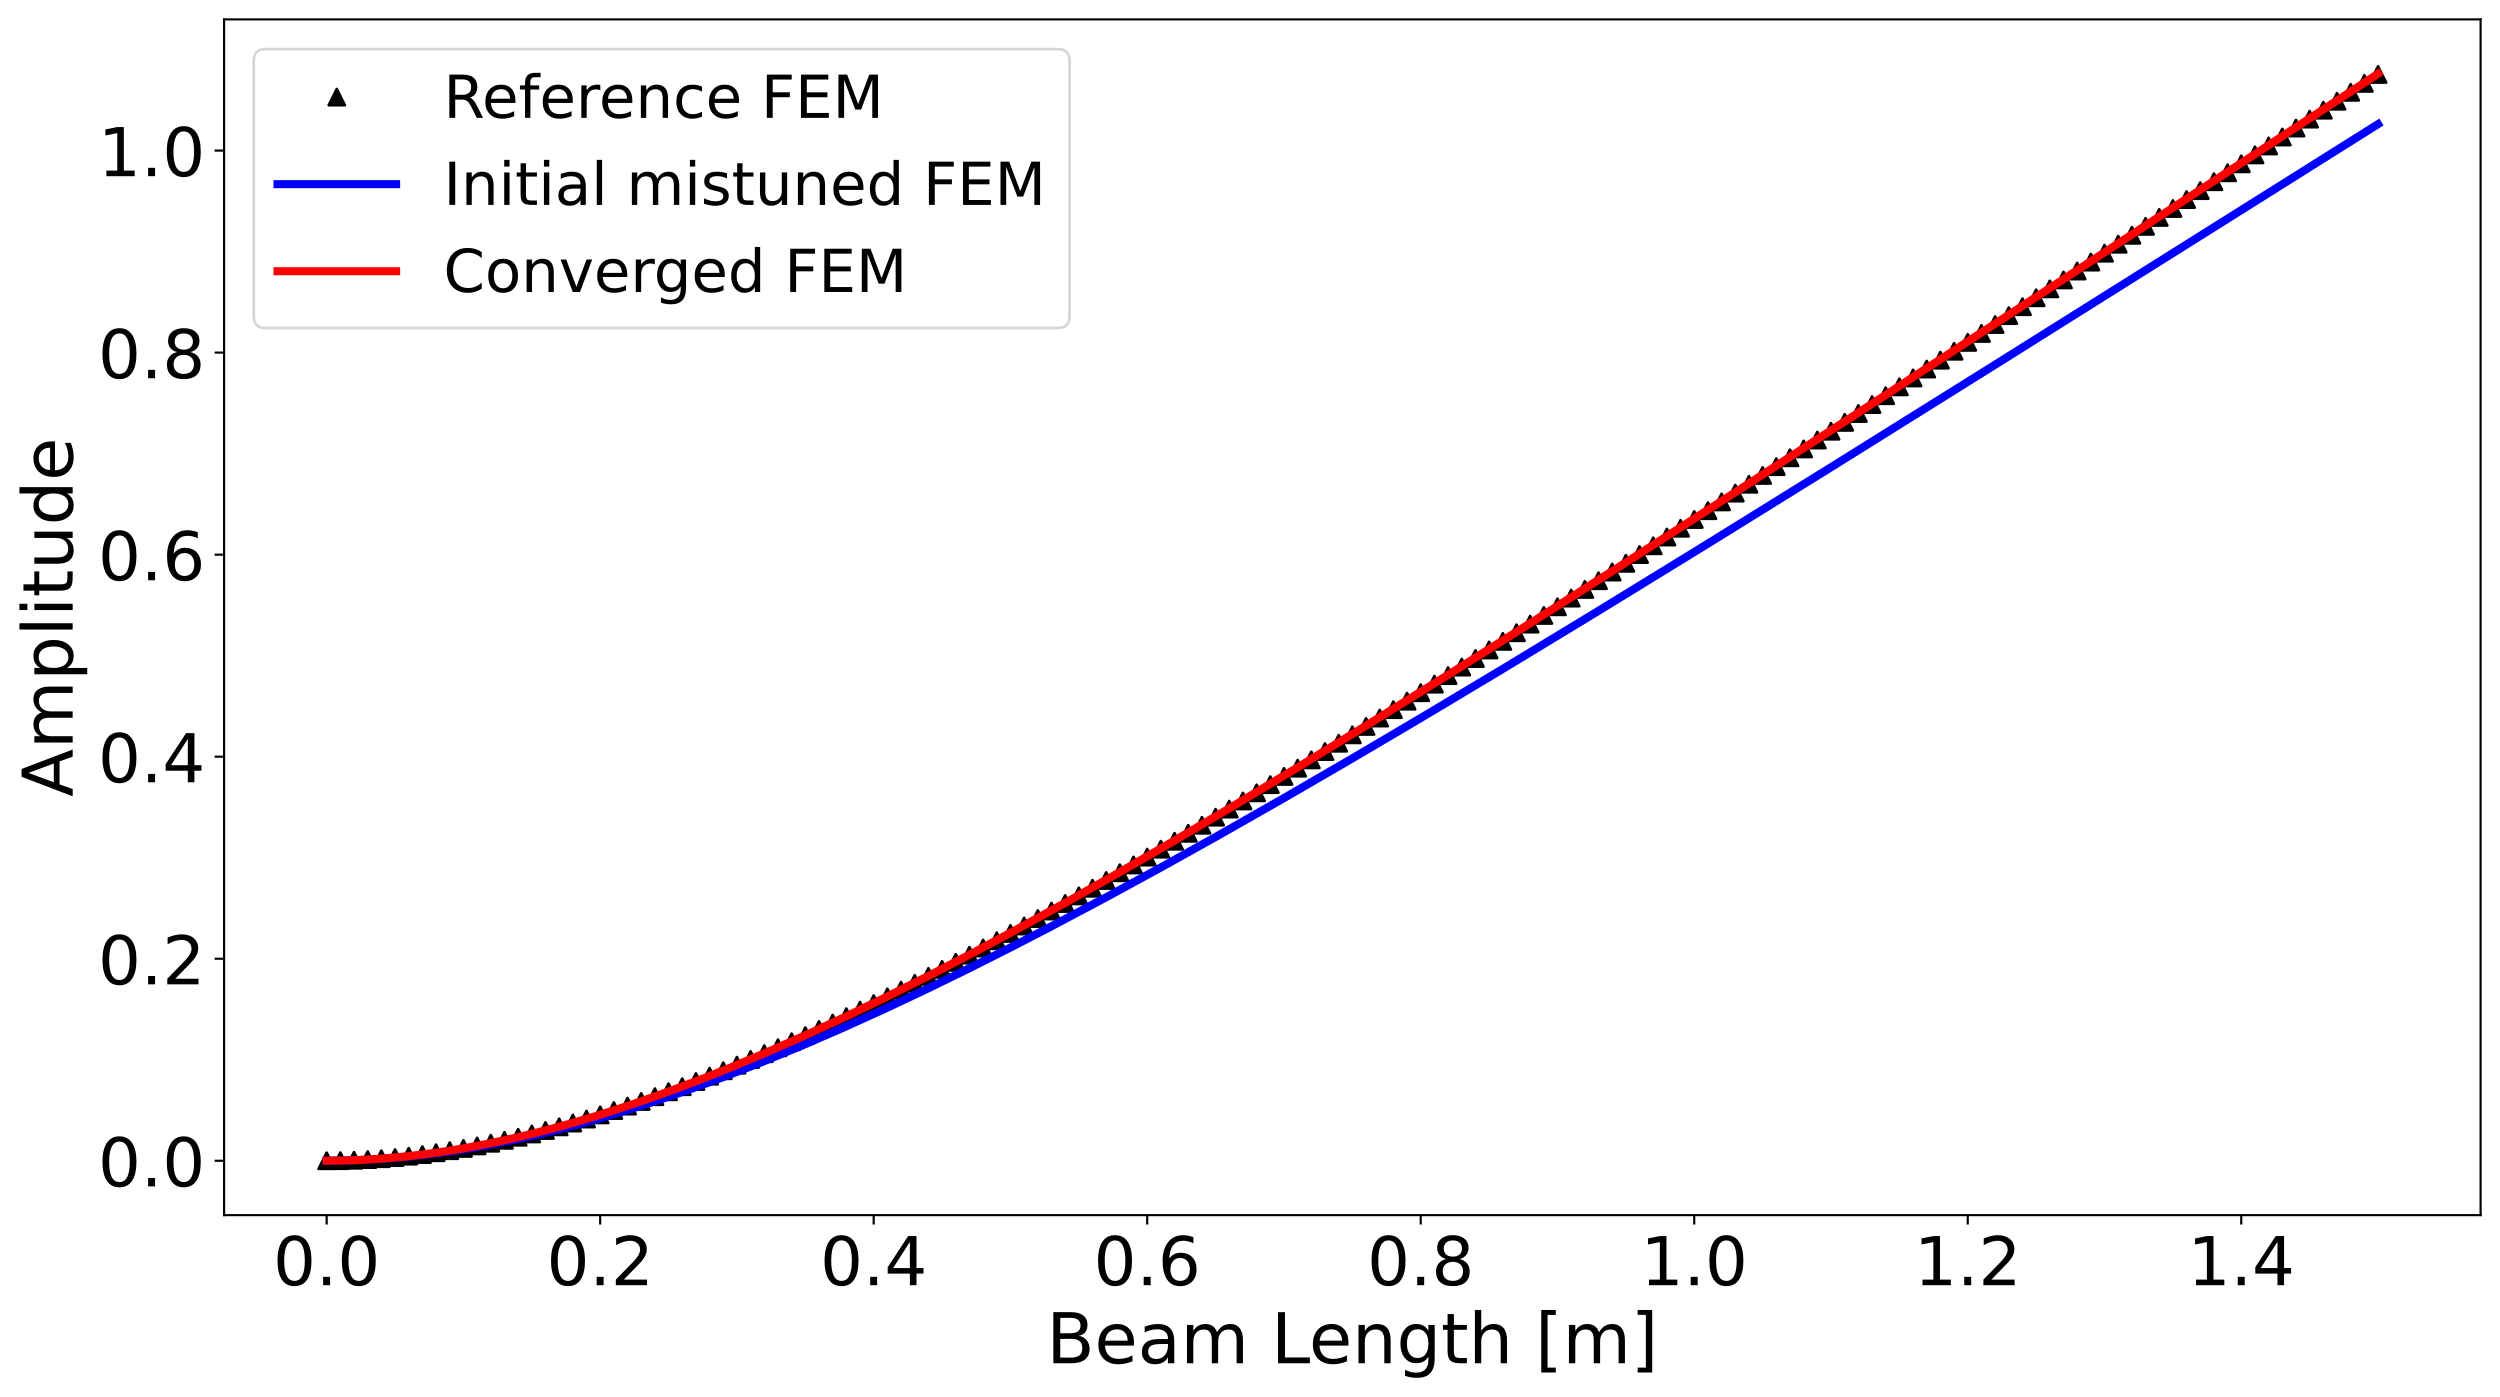 <?xml version="1.0" encoding="utf-8" standalone="no"?>
<!DOCTYPE svg PUBLIC "-//W3C//DTD SVG 1.1//EN"
  "http://www.w3.org/Graphics/SVG/1.1/DTD/svg11.dtd">
<!-- Created with matplotlib (https://matplotlib.org/) -->
<svg height="518.278pt" version="1.1" viewBox="0 0 927.321 518.278" width="927.321pt" xmlns="http://www.w3.org/2000/svg" xmlns:xlink="http://www.w3.org/1999/xlink">
 <defs>
  <style type="text/css">*{stroke-linecap:butt;stroke-linejoin:round;}</style>
 </defs>
 <g id="figure_1">
  <g id="patch_1">
   <path d="M 0 518.278 
L 927.321 518.278 
L 927.321 0 
L 0 0 
z
" style="fill:#ffffff;"/>
  </g>
  <g id="axes_1">
   <g id="patch_2">
    <path d="M 83.121 450.72 
L 920.121 450.72 
L 920.121 7.2 
L 83.121 7.2 
z
" style="fill:#ffffff;"/>
   </g>
   <g id="matplotlib.axis_1">
    <g id="xtick_1">
     <g id="line2d_1">
      <defs>
       <path d="M 0 0 
L 0 3.5 
" id="m26478f3b29" style="stroke:#000000;stroke-width:0.8;"/>
      </defs>
      <g>
       <use style="stroke:#000000;stroke-width:0.8;" x="121.166" xlink:href="#m26478f3b29" y="450.72"/>
      </g>
     </g>
     <g id="text_1">
      <!-- 0.0 -->
      <g transform="translate(101.287 476.716)scale(0.25 -0.25)">
       <defs>
        <path d="M 31.781 66.406 
Q 24.172 66.406 20.328 58.906 
Q 16.5 51.422 16.5 36.375 
Q 16.5 21.391 20.328 13.891 
Q 24.172 6.391 31.781 6.391 
Q 39.453 6.391 43.281 13.891 
Q 47.125 21.391 47.125 36.375 
Q 47.125 51.422 43.281 58.906 
Q 39.453 66.406 31.781 66.406 
z
M 31.781 74.219 
Q 44.047 74.219 50.516 64.516 
Q 56.984 54.828 56.984 36.375 
Q 56.984 17.969 50.516 8.266 
Q 44.047 -1.422 31.781 -1.422 
Q 19.531 -1.422 13.062 8.266 
Q 6.594 17.969 6.594 36.375 
Q 6.594 54.828 13.062 64.516 
Q 19.531 74.219 31.781 74.219 
z
" id="DejaVuSans-48"/>
        <path d="M 10.688 12.406 
L 21 12.406 
L 21 0 
L 10.688 0 
z
" id="DejaVuSans-46"/>
       </defs>
       <use xlink:href="#DejaVuSans-48"/>
       <use x="63.623" xlink:href="#DejaVuSans-46"/>
       <use x="95.41" xlink:href="#DejaVuSans-48"/>
      </g>
     </g>
    </g>
    <g id="xtick_2">
     <g id="line2d_2">
      <g>
       <use style="stroke:#000000;stroke-width:0.8;" x="222.621" xlink:href="#m26478f3b29" y="450.72"/>
      </g>
     </g>
     <g id="text_2">
      <!-- 0.2 -->
      <g transform="translate(202.742 476.716)scale(0.25 -0.25)">
       <defs>
        <path d="M 19.188 8.297 
L 53.609 8.297 
L 53.609 0 
L 7.328 0 
L 7.328 8.297 
Q 12.938 14.109 22.625 23.891 
Q 32.328 33.688 34.812 36.531 
Q 39.547 41.844 41.422 45.531 
Q 43.312 49.219 43.312 52.781 
Q 43.312 58.594 39.234 62.25 
Q 35.156 65.922 28.609 65.922 
Q 23.969 65.922 18.812 64.312 
Q 13.672 62.703 7.812 59.422 
L 7.812 69.391 
Q 13.766 71.781 18.938 73 
Q 24.125 74.219 28.422 74.219 
Q 39.75 74.219 46.484 68.547 
Q 53.219 62.891 53.219 53.422 
Q 53.219 48.922 51.531 44.891 
Q 49.859 40.875 45.406 35.406 
Q 44.188 33.984 37.641 27.219 
Q 31.109 20.453 19.188 8.297 
z
" id="DejaVuSans-50"/>
       </defs>
       <use xlink:href="#DejaVuSans-48"/>
       <use x="63.623" xlink:href="#DejaVuSans-46"/>
       <use x="95.41" xlink:href="#DejaVuSans-50"/>
      </g>
     </g>
    </g>
    <g id="xtick_3">
     <g id="line2d_3">
      <g>
       <use style="stroke:#000000;stroke-width:0.8;" x="324.075" xlink:href="#m26478f3b29" y="450.72"/>
      </g>
     </g>
     <g id="text_3">
      <!-- 0.4 -->
      <g transform="translate(304.197 476.716)scale(0.25 -0.25)">
       <defs>
        <path d="M 37.797 64.312 
L 12.891 25.391 
L 37.797 25.391 
z
M 35.203 72.906 
L 47.609 72.906 
L 47.609 25.391 
L 58.016 25.391 
L 58.016 17.188 
L 47.609 17.188 
L 47.609 0 
L 37.797 0 
L 37.797 17.188 
L 4.891 17.188 
L 4.891 26.703 
z
" id="DejaVuSans-52"/>
       </defs>
       <use xlink:href="#DejaVuSans-48"/>
       <use x="63.623" xlink:href="#DejaVuSans-46"/>
       <use x="95.41" xlink:href="#DejaVuSans-52"/>
      </g>
     </g>
    </g>
    <g id="xtick_4">
     <g id="line2d_4">
      <g>
       <use style="stroke:#000000;stroke-width:0.8;" x="425.53" xlink:href="#m26478f3b29" y="450.72"/>
      </g>
     </g>
     <g id="text_4">
      <!-- 0.6 -->
      <g transform="translate(405.651 476.716)scale(0.25 -0.25)">
       <defs>
        <path d="M 33.016 40.375 
Q 26.375 40.375 22.484 35.828 
Q 18.609 31.297 18.609 23.391 
Q 18.609 15.531 22.484 10.953 
Q 26.375 6.391 33.016 6.391 
Q 39.656 6.391 43.531 10.953 
Q 47.406 15.531 47.406 23.391 
Q 47.406 31.297 43.531 35.828 
Q 39.656 40.375 33.016 40.375 
z
M 52.594 71.297 
L 52.594 62.312 
Q 48.875 64.062 45.094 64.984 
Q 41.312 65.922 37.594 65.922 
Q 27.828 65.922 22.672 59.328 
Q 17.531 52.734 16.797 39.406 
Q 19.672 43.656 24.016 45.922 
Q 28.375 48.188 33.594 48.188 
Q 44.578 48.188 50.953 41.516 
Q 57.328 34.859 57.328 23.391 
Q 57.328 12.156 50.688 5.359 
Q 44.047 -1.422 33.016 -1.422 
Q 20.359 -1.422 13.672 8.266 
Q 6.984 17.969 6.984 36.375 
Q 6.984 53.656 15.188 63.938 
Q 23.391 74.219 37.203 74.219 
Q 40.922 74.219 44.703 73.484 
Q 48.484 72.75 52.594 71.297 
z
" id="DejaVuSans-54"/>
       </defs>
       <use xlink:href="#DejaVuSans-48"/>
       <use x="63.623" xlink:href="#DejaVuSans-46"/>
       <use x="95.41" xlink:href="#DejaVuSans-54"/>
      </g>
     </g>
    </g>
    <g id="xtick_5">
     <g id="line2d_5">
      <g>
       <use style="stroke:#000000;stroke-width:0.8;" x="526.985" xlink:href="#m26478f3b29" y="450.72"/>
      </g>
     </g>
     <g id="text_5">
      <!-- 0.8 -->
      <g transform="translate(507.106 476.716)scale(0.25 -0.25)">
       <defs>
        <path d="M 31.781 34.625 
Q 24.75 34.625 20.719 30.859 
Q 16.703 27.094 16.703 20.516 
Q 16.703 13.922 20.719 10.156 
Q 24.75 6.391 31.781 6.391 
Q 38.812 6.391 42.859 10.172 
Q 46.922 13.969 46.922 20.516 
Q 46.922 27.094 42.891 30.859 
Q 38.875 34.625 31.781 34.625 
z
M 21.922 38.812 
Q 15.578 40.375 12.031 44.719 
Q 8.5 49.078 8.5 55.328 
Q 8.5 64.062 14.719 69.141 
Q 20.953 74.219 31.781 74.219 
Q 42.672 74.219 48.875 69.141 
Q 55.078 64.062 55.078 55.328 
Q 55.078 49.078 51.531 44.719 
Q 48 40.375 41.703 38.812 
Q 48.828 37.156 52.797 32.312 
Q 56.781 27.484 56.781 20.516 
Q 56.781 9.906 50.312 4.234 
Q 43.844 -1.422 31.781 -1.422 
Q 19.734 -1.422 13.25 4.234 
Q 6.781 9.906 6.781 20.516 
Q 6.781 27.484 10.781 32.312 
Q 14.797 37.156 21.922 38.812 
z
M 18.312 54.391 
Q 18.312 48.734 21.844 45.562 
Q 25.391 42.391 31.781 42.391 
Q 38.141 42.391 41.719 45.562 
Q 45.312 48.734 45.312 54.391 
Q 45.312 60.062 41.719 63.234 
Q 38.141 66.406 31.781 66.406 
Q 25.391 66.406 21.844 63.234 
Q 18.312 60.062 18.312 54.391 
z
" id="DejaVuSans-56"/>
       </defs>
       <use xlink:href="#DejaVuSans-48"/>
       <use x="63.623" xlink:href="#DejaVuSans-46"/>
       <use x="95.41" xlink:href="#DejaVuSans-56"/>
      </g>
     </g>
    </g>
    <g id="xtick_6">
     <g id="line2d_6">
      <g>
       <use style="stroke:#000000;stroke-width:0.8;" x="628.439" xlink:href="#m26478f3b29" y="450.72"/>
      </g>
     </g>
     <g id="text_6">
      <!-- 1.0 -->
      <g transform="translate(608.56 476.716)scale(0.25 -0.25)">
       <defs>
        <path d="M 12.406 8.297 
L 28.516 8.297 
L 28.516 63.922 
L 10.984 60.406 
L 10.984 69.391 
L 28.422 72.906 
L 38.281 72.906 
L 38.281 8.297 
L 54.391 8.297 
L 54.391 0 
L 12.406 0 
z
" id="DejaVuSans-49"/>
       </defs>
       <use xlink:href="#DejaVuSans-49"/>
       <use x="63.623" xlink:href="#DejaVuSans-46"/>
       <use x="95.41" xlink:href="#DejaVuSans-48"/>
      </g>
     </g>
    </g>
    <g id="xtick_7">
     <g id="line2d_7">
      <g>
       <use style="stroke:#000000;stroke-width:0.8;" x="729.894" xlink:href="#m26478f3b29" y="450.72"/>
      </g>
     </g>
     <g id="text_7">
      <!-- 1.2 -->
      <g transform="translate(710.015 476.716)scale(0.25 -0.25)">
       <use xlink:href="#DejaVuSans-49"/>
       <use x="63.623" xlink:href="#DejaVuSans-46"/>
       <use x="95.41" xlink:href="#DejaVuSans-50"/>
      </g>
     </g>
    </g>
    <g id="xtick_8">
     <g id="line2d_8">
      <g>
       <use style="stroke:#000000;stroke-width:0.8;" x="831.348" xlink:href="#m26478f3b29" y="450.72"/>
      </g>
     </g>
     <g id="text_8">
      <!-- 1.4 -->
      <g transform="translate(811.469 476.716)scale(0.25 -0.25)">
       <use xlink:href="#DejaVuSans-49"/>
       <use x="63.623" xlink:href="#DejaVuSans-46"/>
       <use x="95.41" xlink:href="#DejaVuSans-52"/>
      </g>
     </g>
    </g>
    <g id="text_9">
     <!-- Beam Length [m] -->
     <g transform="translate(388.161 505.671)scale(0.26 -0.26)">
      <defs>
       <path d="M 19.672 34.812 
L 19.672 8.109 
L 35.5 8.109 
Q 43.453 8.109 47.281 11.406 
Q 51.125 14.703 51.125 21.484 
Q 51.125 28.328 47.281 31.562 
Q 43.453 34.812 35.5 34.812 
z
M 19.672 64.797 
L 19.672 42.828 
L 34.281 42.828 
Q 41.5 42.828 45.031 45.531 
Q 48.578 48.25 48.578 53.812 
Q 48.578 59.328 45.031 62.062 
Q 41.5 64.797 34.281 64.797 
z
M 9.812 72.906 
L 35.016 72.906 
Q 46.297 72.906 52.391 68.219 
Q 58.5 63.531 58.5 54.891 
Q 58.5 48.188 55.375 44.234 
Q 52.25 40.281 46.188 39.312 
Q 53.469 37.75 57.5 32.781 
Q 61.531 27.828 61.531 20.406 
Q 61.531 10.641 54.891 5.312 
Q 48.25 0 35.984 0 
L 9.812 0 
z
" id="DejaVuSans-66"/>
       <path d="M 56.203 29.594 
L 56.203 25.203 
L 14.891 25.203 
Q 15.484 15.922 20.484 11.062 
Q 25.484 6.203 34.422 6.203 
Q 39.594 6.203 44.453 7.469 
Q 49.312 8.734 54.109 11.281 
L 54.109 2.781 
Q 49.266 0.734 44.188 -0.344 
Q 39.109 -1.422 33.891 -1.422 
Q 20.797 -1.422 13.156 6.188 
Q 5.516 13.812 5.516 26.812 
Q 5.516 40.234 12.766 48.109 
Q 20.016 56 32.328 56 
Q 43.359 56 49.781 48.891 
Q 56.203 41.797 56.203 29.594 
z
M 47.219 32.234 
Q 47.125 39.594 43.094 43.984 
Q 39.062 48.391 32.422 48.391 
Q 24.906 48.391 20.391 44.141 
Q 15.875 39.891 15.188 32.172 
z
" id="DejaVuSans-101"/>
       <path d="M 34.281 27.484 
Q 23.391 27.484 19.188 25 
Q 14.984 22.516 14.984 16.5 
Q 14.984 11.719 18.141 8.906 
Q 21.297 6.109 26.703 6.109 
Q 34.188 6.109 38.703 11.406 
Q 43.219 16.703 43.219 25.484 
L 43.219 27.484 
z
M 52.203 31.203 
L 52.203 0 
L 43.219 0 
L 43.219 8.297 
Q 40.141 3.328 35.547 0.953 
Q 30.953 -1.422 24.312 -1.422 
Q 15.922 -1.422 10.953 3.297 
Q 6 8.016 6 15.922 
Q 6 25.141 12.172 29.828 
Q 18.359 34.516 30.609 34.516 
L 43.219 34.516 
L 43.219 35.406 
Q 43.219 41.609 39.141 45 
Q 35.062 48.391 27.688 48.391 
Q 23 48.391 18.547 47.266 
Q 14.109 46.141 10.016 43.891 
L 10.016 52.203 
Q 14.938 54.109 19.578 55.047 
Q 24.219 56 28.609 56 
Q 40.484 56 46.344 49.844 
Q 52.203 43.703 52.203 31.203 
z
" id="DejaVuSans-97"/>
       <path d="M 52 44.188 
Q 55.375 50.25 60.062 53.125 
Q 64.75 56 71.094 56 
Q 79.641 56 84.281 50.016 
Q 88.922 44.047 88.922 33.016 
L 88.922 0 
L 79.891 0 
L 79.891 32.719 
Q 79.891 40.578 77.094 44.375 
Q 74.312 48.188 68.609 48.188 
Q 61.625 48.188 57.562 43.547 
Q 53.516 38.922 53.516 30.906 
L 53.516 0 
L 44.484 0 
L 44.484 32.719 
Q 44.484 40.625 41.703 44.406 
Q 38.922 48.188 33.109 48.188 
Q 26.219 48.188 22.156 43.531 
Q 18.109 38.875 18.109 30.906 
L 18.109 0 
L 9.078 0 
L 9.078 54.688 
L 18.109 54.688 
L 18.109 46.188 
Q 21.188 51.219 25.484 53.609 
Q 29.781 56 35.688 56 
Q 41.656 56 45.828 52.969 
Q 50 49.953 52 44.188 
z
" id="DejaVuSans-109"/>
       <path id="DejaVuSans-32"/>
       <path d="M 9.812 72.906 
L 19.672 72.906 
L 19.672 8.297 
L 55.172 8.297 
L 55.172 0 
L 9.812 0 
z
" id="DejaVuSans-76"/>
       <path d="M 54.891 33.016 
L 54.891 0 
L 45.906 0 
L 45.906 32.719 
Q 45.906 40.484 42.875 44.328 
Q 39.844 48.188 33.797 48.188 
Q 26.516 48.188 22.312 43.547 
Q 18.109 38.922 18.109 30.906 
L 18.109 0 
L 9.078 0 
L 9.078 54.688 
L 18.109 54.688 
L 18.109 46.188 
Q 21.344 51.125 25.703 53.562 
Q 30.078 56 35.797 56 
Q 45.219 56 50.047 50.172 
Q 54.891 44.344 54.891 33.016 
z
" id="DejaVuSans-110"/>
       <path d="M 45.406 27.984 
Q 45.406 37.75 41.375 43.109 
Q 37.359 48.484 30.078 48.484 
Q 22.859 48.484 18.828 43.109 
Q 14.797 37.75 14.797 27.984 
Q 14.797 18.266 18.828 12.891 
Q 22.859 7.516 30.078 7.516 
Q 37.359 7.516 41.375 12.891 
Q 45.406 18.266 45.406 27.984 
z
M 54.391 6.781 
Q 54.391 -7.172 48.188 -13.984 
Q 42 -20.797 29.203 -20.797 
Q 24.469 -20.797 20.266 -20.094 
Q 16.062 -19.391 12.109 -17.922 
L 12.109 -9.188 
Q 16.062 -11.328 19.922 -12.344 
Q 23.781 -13.375 27.781 -13.375 
Q 36.625 -13.375 41.016 -8.766 
Q 45.406 -4.156 45.406 5.172 
L 45.406 9.625 
Q 42.625 4.781 38.281 2.391 
Q 33.938 0 27.875 0 
Q 17.828 0 11.672 7.656 
Q 5.516 15.328 5.516 27.984 
Q 5.516 40.672 11.672 48.328 
Q 17.828 56 27.875 56 
Q 33.938 56 38.281 53.609 
Q 42.625 51.219 45.406 46.391 
L 45.406 54.688 
L 54.391 54.688 
z
" id="DejaVuSans-103"/>
       <path d="M 18.312 70.219 
L 18.312 54.688 
L 36.812 54.688 
L 36.812 47.703 
L 18.312 47.703 
L 18.312 18.016 
Q 18.312 11.328 20.141 9.422 
Q 21.969 7.516 27.594 7.516 
L 36.812 7.516 
L 36.812 0 
L 27.594 0 
Q 17.188 0 13.234 3.875 
Q 9.281 7.766 9.281 18.016 
L 9.281 47.703 
L 2.688 47.703 
L 2.688 54.688 
L 9.281 54.688 
L 9.281 70.219 
z
" id="DejaVuSans-116"/>
       <path d="M 54.891 33.016 
L 54.891 0 
L 45.906 0 
L 45.906 32.719 
Q 45.906 40.484 42.875 44.328 
Q 39.844 48.188 33.797 48.188 
Q 26.516 48.188 22.312 43.547 
Q 18.109 38.922 18.109 30.906 
L 18.109 0 
L 9.078 0 
L 9.078 75.984 
L 18.109 75.984 
L 18.109 46.188 
Q 21.344 51.125 25.703 53.562 
Q 30.078 56 35.797 56 
Q 45.219 56 50.047 50.172 
Q 54.891 44.344 54.891 33.016 
z
" id="DejaVuSans-104"/>
       <path d="M 8.594 75.984 
L 29.297 75.984 
L 29.297 69 
L 17.578 69 
L 17.578 -6.203 
L 29.297 -6.203 
L 29.297 -13.188 
L 8.594 -13.188 
z
" id="DejaVuSans-91"/>
       <path d="M 30.422 75.984 
L 30.422 -13.188 
L 9.719 -13.188 
L 9.719 -6.203 
L 21.391 -6.203 
L 21.391 69 
L 9.719 69 
L 9.719 75.984 
z
" id="DejaVuSans-93"/>
      </defs>
      <use xlink:href="#DejaVuSans-66"/>
      <use x="68.604" xlink:href="#DejaVuSans-101"/>
      <use x="130.127" xlink:href="#DejaVuSans-97"/>
      <use x="191.406" xlink:href="#DejaVuSans-109"/>
      <use x="288.818" xlink:href="#DejaVuSans-32"/>
      <use x="320.605" xlink:href="#DejaVuSans-76"/>
      <use x="374.568" xlink:href="#DejaVuSans-101"/>
      <use x="436.092" xlink:href="#DejaVuSans-110"/>
      <use x="499.471" xlink:href="#DejaVuSans-103"/>
      <use x="562.947" xlink:href="#DejaVuSans-116"/>
      <use x="602.156" xlink:href="#DejaVuSans-104"/>
      <use x="665.535" xlink:href="#DejaVuSans-32"/>
      <use x="697.322" xlink:href="#DejaVuSans-91"/>
      <use x="736.336" xlink:href="#DejaVuSans-109"/>
      <use x="833.748" xlink:href="#DejaVuSans-93"/>
     </g>
    </g>
   </g>
   <g id="matplotlib.axis_2">
    <g id="ytick_1">
     <g id="line2d_9">
      <defs>
       <path d="M 0 0 
L -3.5 0 
" id="m92a2de4e3e" style="stroke:#000000;stroke-width:0.8;"/>
      </defs>
      <g>
       <use style="stroke:#000000;stroke-width:0.8;" x="83.121" xlink:href="#m92a2de4e3e" y="430.56"/>
      </g>
     </g>
     <g id="text_10">
      <!-- 0.0 -->
      <g transform="translate(36.363 440.058)scale(0.25 -0.25)">
       <use xlink:href="#DejaVuSans-48"/>
       <use x="63.623" xlink:href="#DejaVuSans-46"/>
       <use x="95.41" xlink:href="#DejaVuSans-48"/>
      </g>
     </g>
    </g>
    <g id="ytick_2">
     <g id="line2d_10">
      <g>
       <use style="stroke:#000000;stroke-width:0.8;" x="83.121" xlink:href="#m92a2de4e3e" y="355.618"/>
      </g>
     </g>
     <g id="text_11">
      <!-- 0.2 -->
      <g transform="translate(36.363 365.116)scale(0.25 -0.25)">
       <use xlink:href="#DejaVuSans-48"/>
       <use x="63.623" xlink:href="#DejaVuSans-46"/>
       <use x="95.41" xlink:href="#DejaVuSans-50"/>
      </g>
     </g>
    </g>
    <g id="ytick_3">
     <g id="line2d_11">
      <g>
       <use style="stroke:#000000;stroke-width:0.8;" x="83.121" xlink:href="#m92a2de4e3e" y="280.677"/>
      </g>
     </g>
     <g id="text_12">
      <!-- 0.4 -->
      <g transform="translate(36.363 290.175)scale(0.25 -0.25)">
       <use xlink:href="#DejaVuSans-48"/>
       <use x="63.623" xlink:href="#DejaVuSans-46"/>
       <use x="95.41" xlink:href="#DejaVuSans-52"/>
      </g>
     </g>
    </g>
    <g id="ytick_4">
     <g id="line2d_12">
      <g>
       <use style="stroke:#000000;stroke-width:0.8;" x="83.121" xlink:href="#m92a2de4e3e" y="205.735"/>
      </g>
     </g>
     <g id="text_13">
      <!-- 0.6 -->
      <g transform="translate(36.363 215.233)scale(0.25 -0.25)">
       <use xlink:href="#DejaVuSans-48"/>
       <use x="63.623" xlink:href="#DejaVuSans-46"/>
       <use x="95.41" xlink:href="#DejaVuSans-54"/>
      </g>
     </g>
    </g>
    <g id="ytick_5">
     <g id="line2d_13">
      <g>
       <use style="stroke:#000000;stroke-width:0.8;" x="83.121" xlink:href="#m92a2de4e3e" y="130.793"/>
      </g>
     </g>
     <g id="text_14">
      <!-- 0.8 -->
      <g transform="translate(36.363 140.291)scale(0.25 -0.25)">
       <use xlink:href="#DejaVuSans-48"/>
       <use x="63.623" xlink:href="#DejaVuSans-46"/>
       <use x="95.41" xlink:href="#DejaVuSans-56"/>
      </g>
     </g>
    </g>
    <g id="ytick_6">
     <g id="line2d_14">
      <g>
       <use style="stroke:#000000;stroke-width:0.8;" x="83.121" xlink:href="#m92a2de4e3e" y="55.852"/>
      </g>
     </g>
     <g id="text_15">
      <!-- 1.0 -->
      <g transform="translate(36.363 65.35)scale(0.25 -0.25)">
       <use xlink:href="#DejaVuSans-49"/>
       <use x="63.623" xlink:href="#DejaVuSans-46"/>
       <use x="95.41" xlink:href="#DejaVuSans-48"/>
      </g>
     </g>
    </g>
    <g id="text_16">
     <!-- Amplitude -->
     <g transform="translate(26.956 295.579)rotate(-90)scale(0.26 -0.26)">
      <defs>
       <path d="M 34.188 63.188 
L 20.797 26.906 
L 47.609 26.906 
z
M 28.609 72.906 
L 39.797 72.906 
L 67.578 0 
L 57.328 0 
L 50.688 18.703 
L 17.828 18.703 
L 11.188 0 
L 0.781 0 
z
" id="DejaVuSans-65"/>
       <path d="M 18.109 8.203 
L 18.109 -20.797 
L 9.078 -20.797 
L 9.078 54.688 
L 18.109 54.688 
L 18.109 46.391 
Q 20.953 51.266 25.266 53.625 
Q 29.594 56 35.594 56 
Q 45.562 56 51.781 48.094 
Q 58.016 40.188 58.016 27.297 
Q 58.016 14.406 51.781 6.484 
Q 45.562 -1.422 35.594 -1.422 
Q 29.594 -1.422 25.266 0.953 
Q 20.953 3.328 18.109 8.203 
z
M 48.688 27.297 
Q 48.688 37.203 44.609 42.844 
Q 40.531 48.484 33.406 48.484 
Q 26.266 48.484 22.188 42.844 
Q 18.109 37.203 18.109 27.297 
Q 18.109 17.391 22.188 11.75 
Q 26.266 6.109 33.406 6.109 
Q 40.531 6.109 44.609 11.75 
Q 48.688 17.391 48.688 27.297 
z
" id="DejaVuSans-112"/>
       <path d="M 9.422 75.984 
L 18.406 75.984 
L 18.406 0 
L 9.422 0 
z
" id="DejaVuSans-108"/>
       <path d="M 9.422 54.688 
L 18.406 54.688 
L 18.406 0 
L 9.422 0 
z
M 9.422 75.984 
L 18.406 75.984 
L 18.406 64.594 
L 9.422 64.594 
z
" id="DejaVuSans-105"/>
       <path d="M 8.5 21.578 
L 8.5 54.688 
L 17.484 54.688 
L 17.484 21.922 
Q 17.484 14.156 20.5 10.266 
Q 23.531 6.391 29.594 6.391 
Q 36.859 6.391 41.078 11.031 
Q 45.312 15.672 45.312 23.688 
L 45.312 54.688 
L 54.297 54.688 
L 54.297 0 
L 45.312 0 
L 45.312 8.406 
Q 42.047 3.422 37.719 1 
Q 33.406 -1.422 27.688 -1.422 
Q 18.266 -1.422 13.375 4.438 
Q 8.5 10.297 8.5 21.578 
z
M 31.109 56 
z
" id="DejaVuSans-117"/>
       <path d="M 45.406 46.391 
L 45.406 75.984 
L 54.391 75.984 
L 54.391 0 
L 45.406 0 
L 45.406 8.203 
Q 42.578 3.328 38.25 0.953 
Q 33.938 -1.422 27.875 -1.422 
Q 17.969 -1.422 11.734 6.484 
Q 5.516 14.406 5.516 27.297 
Q 5.516 40.188 11.734 48.094 
Q 17.969 56 27.875 56 
Q 33.938 56 38.25 53.625 
Q 42.578 51.266 45.406 46.391 
z
M 14.797 27.297 
Q 14.797 17.391 18.875 11.75 
Q 22.953 6.109 30.078 6.109 
Q 37.203 6.109 41.297 11.75 
Q 45.406 17.391 45.406 27.297 
Q 45.406 37.203 41.297 42.844 
Q 37.203 48.484 30.078 48.484 
Q 22.953 48.484 18.875 42.844 
Q 14.797 37.203 14.797 27.297 
z
" id="DejaVuSans-100"/>
      </defs>
      <use xlink:href="#DejaVuSans-65"/>
      <use x="68.408" xlink:href="#DejaVuSans-109"/>
      <use x="165.82" xlink:href="#DejaVuSans-112"/>
      <use x="229.297" xlink:href="#DejaVuSans-108"/>
      <use x="257.08" xlink:href="#DejaVuSans-105"/>
      <use x="284.863" xlink:href="#DejaVuSans-116"/>
      <use x="324.072" xlink:href="#DejaVuSans-117"/>
      <use x="387.451" xlink:href="#DejaVuSans-100"/>
      <use x="450.928" xlink:href="#DejaVuSans-101"/>
     </g>
    </g>
   </g>
   <g id="line2d_15">
    <defs>
     <path d="M 0 -3 
L -3 3 
L 3 3 
z
" id="m9a69a43fb1" style="stroke:#000000;stroke-linejoin:miter;"/>
    </defs>
    <g clip-path="url(#p4f86d10cd1)">
     <use style="stroke:#000000;stroke-linejoin:miter;" x="121.166" xlink:href="#m9a69a43fb1" y="430.56"/>
     <use style="stroke:#000000;stroke-linejoin:miter;" x="126.239" xlink:href="#m9a69a43fb1" y="430.511"/>
     <use style="stroke:#000000;stroke-linejoin:miter;" x="131.312" xlink:href="#m9a69a43fb1" y="430.367"/>
     <use style="stroke:#000000;stroke-linejoin:miter;" x="136.385" xlink:href="#m9a69a43fb1" y="430.127"/>
     <use style="stroke:#000000;stroke-linejoin:miter;" x="141.457" xlink:href="#m9a69a43fb1" y="429.796"/>
     <use style="stroke:#000000;stroke-linejoin:miter;" x="146.53" xlink:href="#m9a69a43fb1" y="429.374"/>
     <use style="stroke:#000000;stroke-linejoin:miter;" x="151.603" xlink:href="#m9a69a43fb1" y="428.864"/>
     <use style="stroke:#000000;stroke-linejoin:miter;" x="156.675" xlink:href="#m9a69a43fb1" y="428.267"/>
     <use style="stroke:#000000;stroke-linejoin:miter;" x="161.748" xlink:href="#m9a69a43fb1" y="427.586"/>
     <use style="stroke:#000000;stroke-linejoin:miter;" x="166.821" xlink:href="#m9a69a43fb1" y="426.822"/>
     <use style="stroke:#000000;stroke-linejoin:miter;" x="171.894" xlink:href="#m9a69a43fb1" y="425.978"/>
     <use style="stroke:#000000;stroke-linejoin:miter;" x="176.966" xlink:href="#m9a69a43fb1" y="425.055"/>
     <use style="stroke:#000000;stroke-linejoin:miter;" x="182.039" xlink:href="#m9a69a43fb1" y="424.055"/>
     <use style="stroke:#000000;stroke-linejoin:miter;" x="187.112" xlink:href="#m9a69a43fb1" y="422.981"/>
     <use style="stroke:#000000;stroke-linejoin:miter;" x="192.185" xlink:href="#m9a69a43fb1" y="421.835"/>
     <use style="stroke:#000000;stroke-linejoin:miter;" x="197.257" xlink:href="#m9a69a43fb1" y="420.617"/>
     <use style="stroke:#000000;stroke-linejoin:miter;" x="202.33" xlink:href="#m9a69a43fb1" y="419.331"/>
     <use style="stroke:#000000;stroke-linejoin:miter;" x="207.403" xlink:href="#m9a69a43fb1" y="417.978"/>
     <use style="stroke:#000000;stroke-linejoin:miter;" x="212.475" xlink:href="#m9a69a43fb1" y="416.56"/>
     <use style="stroke:#000000;stroke-linejoin:miter;" x="217.548" xlink:href="#m9a69a43fb1" y="415.078"/>
     <use style="stroke:#000000;stroke-linejoin:miter;" x="222.621" xlink:href="#m9a69a43fb1" y="413.535"/>
     <use style="stroke:#000000;stroke-linejoin:miter;" x="227.694" xlink:href="#m9a69a43fb1" y="411.933"/>
     <use style="stroke:#000000;stroke-linejoin:miter;" x="232.766" xlink:href="#m9a69a43fb1" y="410.273"/>
     <use style="stroke:#000000;stroke-linejoin:miter;" x="237.839" xlink:href="#m9a69a43fb1" y="408.556"/>
     <use style="stroke:#000000;stroke-linejoin:miter;" x="242.912" xlink:href="#m9a69a43fb1" y="406.785"/>
     <use style="stroke:#000000;stroke-linejoin:miter;" x="247.985" xlink:href="#m9a69a43fb1" y="404.961"/>
     <use style="stroke:#000000;stroke-linejoin:miter;" x="253.057" xlink:href="#m9a69a43fb1" y="403.086"/>
     <use style="stroke:#000000;stroke-linejoin:miter;" x="258.13" xlink:href="#m9a69a43fb1" y="401.161"/>
     <use style="stroke:#000000;stroke-linejoin:miter;" x="263.203" xlink:href="#m9a69a43fb1" y="399.188"/>
     <use style="stroke:#000000;stroke-linejoin:miter;" x="268.275" xlink:href="#m9a69a43fb1" y="397.168"/>
     <use style="stroke:#000000;stroke-linejoin:miter;" x="273.348" xlink:href="#m9a69a43fb1" y="395.103"/>
     <use style="stroke:#000000;stroke-linejoin:miter;" x="278.421" xlink:href="#m9a69a43fb1" y="392.994"/>
     <use style="stroke:#000000;stroke-linejoin:miter;" x="283.494" xlink:href="#m9a69a43fb1" y="390.843"/>
     <use style="stroke:#000000;stroke-linejoin:miter;" x="288.566" xlink:href="#m9a69a43fb1" y="388.65"/>
     <use style="stroke:#000000;stroke-linejoin:miter;" x="293.639" xlink:href="#m9a69a43fb1" y="386.418"/>
     <use style="stroke:#000000;stroke-linejoin:miter;" x="298.712" xlink:href="#m9a69a43fb1" y="384.147"/>
     <use style="stroke:#000000;stroke-linejoin:miter;" x="303.785" xlink:href="#m9a69a43fb1" y="381.839"/>
     <use style="stroke:#000000;stroke-linejoin:miter;" x="308.857" xlink:href="#m9a69a43fb1" y="379.495"/>
     <use style="stroke:#000000;stroke-linejoin:miter;" x="313.93" xlink:href="#m9a69a43fb1" y="377.116"/>
     <use style="stroke:#000000;stroke-linejoin:miter;" x="319.003" xlink:href="#m9a69a43fb1" y="374.703"/>
     <use style="stroke:#000000;stroke-linejoin:miter;" x="324.075" xlink:href="#m9a69a43fb1" y="372.258"/>
     <use style="stroke:#000000;stroke-linejoin:miter;" x="329.148" xlink:href="#m9a69a43fb1" y="369.781"/>
     <use style="stroke:#000000;stroke-linejoin:miter;" x="334.221" xlink:href="#m9a69a43fb1" y="367.273"/>
     <use style="stroke:#000000;stroke-linejoin:miter;" x="339.294" xlink:href="#m9a69a43fb1" y="364.736"/>
     <use style="stroke:#000000;stroke-linejoin:miter;" x="344.366" xlink:href="#m9a69a43fb1" y="362.17"/>
     <use style="stroke:#000000;stroke-linejoin:miter;" x="349.439" xlink:href="#m9a69a43fb1" y="359.576"/>
     <use style="stroke:#000000;stroke-linejoin:miter;" x="354.512" xlink:href="#m9a69a43fb1" y="356.956"/>
     <use style="stroke:#000000;stroke-linejoin:miter;" x="359.585" xlink:href="#m9a69a43fb1" y="354.31"/>
     <use style="stroke:#000000;stroke-linejoin:miter;" x="364.657" xlink:href="#m9a69a43fb1" y="351.639"/>
     <use style="stroke:#000000;stroke-linejoin:miter;" x="369.73" xlink:href="#m9a69a43fb1" y="348.944"/>
     <use style="stroke:#000000;stroke-linejoin:miter;" x="374.803" xlink:href="#m9a69a43fb1" y="346.225"/>
     <use style="stroke:#000000;stroke-linejoin:miter;" x="379.875" xlink:href="#m9a69a43fb1" y="343.484"/>
     <use style="stroke:#000000;stroke-linejoin:miter;" x="384.948" xlink:href="#m9a69a43fb1" y="340.721"/>
     <use style="stroke:#000000;stroke-linejoin:miter;" x="390.021" xlink:href="#m9a69a43fb1" y="337.937"/>
     <use style="stroke:#000000;stroke-linejoin:miter;" x="395.094" xlink:href="#m9a69a43fb1" y="335.132"/>
     <use style="stroke:#000000;stroke-linejoin:miter;" x="400.166" xlink:href="#m9a69a43fb1" y="332.308"/>
     <use style="stroke:#000000;stroke-linejoin:miter;" x="405.239" xlink:href="#m9a69a43fb1" y="329.465"/>
     <use style="stroke:#000000;stroke-linejoin:miter;" x="410.312" xlink:href="#m9a69a43fb1" y="326.604"/>
     <use style="stroke:#000000;stroke-linejoin:miter;" x="415.385" xlink:href="#m9a69a43fb1" y="323.724"/>
     <use style="stroke:#000000;stroke-linejoin:miter;" x="420.457" xlink:href="#m9a69a43fb1" y="320.828"/>
     <use style="stroke:#000000;stroke-linejoin:miter;" x="425.53" xlink:href="#m9a69a43fb1" y="317.915"/>
     <use style="stroke:#000000;stroke-linejoin:miter;" x="430.603" xlink:href="#m9a69a43fb1" y="314.986"/>
     <use style="stroke:#000000;stroke-linejoin:miter;" x="435.675" xlink:href="#m9a69a43fb1" y="312.042"/>
     <use style="stroke:#000000;stroke-linejoin:miter;" x="440.748" xlink:href="#m9a69a43fb1" y="309.082"/>
     <use style="stroke:#000000;stroke-linejoin:miter;" x="445.821" xlink:href="#m9a69a43fb1" y="306.109"/>
     <use style="stroke:#000000;stroke-linejoin:miter;" x="450.894" xlink:href="#m9a69a43fb1" y="303.121"/>
     <use style="stroke:#000000;stroke-linejoin:miter;" x="455.966" xlink:href="#m9a69a43fb1" y="300.12"/>
     <use style="stroke:#000000;stroke-linejoin:miter;" x="461.039" xlink:href="#m9a69a43fb1" y="297.106"/>
     <use style="stroke:#000000;stroke-linejoin:miter;" x="466.112" xlink:href="#m9a69a43fb1" y="294.079"/>
     <use style="stroke:#000000;stroke-linejoin:miter;" x="471.185" xlink:href="#m9a69a43fb1" y="291.041"/>
     <use style="stroke:#000000;stroke-linejoin:miter;" x="476.257" xlink:href="#m9a69a43fb1" y="287.991"/>
     <use style="stroke:#000000;stroke-linejoin:miter;" x="481.33" xlink:href="#m9a69a43fb1" y="284.929"/>
     <use style="stroke:#000000;stroke-linejoin:miter;" x="486.403" xlink:href="#m9a69a43fb1" y="281.857"/>
     <use style="stroke:#000000;stroke-linejoin:miter;" x="491.475" xlink:href="#m9a69a43fb1" y="278.774"/>
     <use style="stroke:#000000;stroke-linejoin:miter;" x="496.548" xlink:href="#m9a69a43fb1" y="275.681"/>
     <use style="stroke:#000000;stroke-linejoin:miter;" x="501.621" xlink:href="#m9a69a43fb1" y="272.578"/>
     <use style="stroke:#000000;stroke-linejoin:miter;" x="506.694" xlink:href="#m9a69a43fb1" y="269.466"/>
     <use style="stroke:#000000;stroke-linejoin:miter;" x="511.766" xlink:href="#m9a69a43fb1" y="266.345"/>
     <use style="stroke:#000000;stroke-linejoin:miter;" x="516.839" xlink:href="#m9a69a43fb1" y="263.215"/>
     <use style="stroke:#000000;stroke-linejoin:miter;" x="521.912" xlink:href="#m9a69a43fb1" y="260.076"/>
     <use style="stroke:#000000;stroke-linejoin:miter;" x="526.985" xlink:href="#m9a69a43fb1" y="256.93"/>
     <use style="stroke:#000000;stroke-linejoin:miter;" x="532.057" xlink:href="#m9a69a43fb1" y="253.775"/>
     <use style="stroke:#000000;stroke-linejoin:miter;" x="537.13" xlink:href="#m9a69a43fb1" y="250.613"/>
     <use style="stroke:#000000;stroke-linejoin:miter;" x="542.203" xlink:href="#m9a69a43fb1" y="247.444"/>
     <use style="stroke:#000000;stroke-linejoin:miter;" x="547.275" xlink:href="#m9a69a43fb1" y="244.268"/>
     <use style="stroke:#000000;stroke-linejoin:miter;" x="552.348" xlink:href="#m9a69a43fb1" y="241.085"/>
     <use style="stroke:#000000;stroke-linejoin:miter;" x="557.421" xlink:href="#m9a69a43fb1" y="237.896"/>
     <use style="stroke:#000000;stroke-linejoin:miter;" x="562.494" xlink:href="#m9a69a43fb1" y="234.7"/>
     <use style="stroke:#000000;stroke-linejoin:miter;" x="567.566" xlink:href="#m9a69a43fb1" y="231.499"/>
     <use style="stroke:#000000;stroke-linejoin:miter;" x="572.639" xlink:href="#m9a69a43fb1" y="228.291"/>
     <use style="stroke:#000000;stroke-linejoin:miter;" x="577.712" xlink:href="#m9a69a43fb1" y="225.078"/>
     <use style="stroke:#000000;stroke-linejoin:miter;" x="582.785" xlink:href="#m9a69a43fb1" y="221.86"/>
     <use style="stroke:#000000;stroke-linejoin:miter;" x="587.857" xlink:href="#m9a69a43fb1" y="218.637"/>
     <use style="stroke:#000000;stroke-linejoin:miter;" x="592.93" xlink:href="#m9a69a43fb1" y="215.408"/>
     <use style="stroke:#000000;stroke-linejoin:miter;" x="598.003" xlink:href="#m9a69a43fb1" y="212.175"/>
     <use style="stroke:#000000;stroke-linejoin:miter;" x="603.075" xlink:href="#m9a69a43fb1" y="208.938"/>
     <use style="stroke:#000000;stroke-linejoin:miter;" x="608.148" xlink:href="#m9a69a43fb1" y="205.696"/>
     <use style="stroke:#000000;stroke-linejoin:miter;" x="613.221" xlink:href="#m9a69a43fb1" y="202.45"/>
     <use style="stroke:#000000;stroke-linejoin:miter;" x="618.294" xlink:href="#m9a69a43fb1" y="199.2"/>
     <use style="stroke:#000000;stroke-linejoin:miter;" x="623.366" xlink:href="#m9a69a43fb1" y="195.946"/>
     <use style="stroke:#000000;stroke-linejoin:miter;" x="628.439" xlink:href="#m9a69a43fb1" y="192.688"/>
     <use style="stroke:#000000;stroke-linejoin:miter;" x="633.512" xlink:href="#m9a69a43fb1" y="189.427"/>
     <use style="stroke:#000000;stroke-linejoin:miter;" x="638.585" xlink:href="#m9a69a43fb1" y="186.163"/>
     <use style="stroke:#000000;stroke-linejoin:miter;" x="643.657" xlink:href="#m9a69a43fb1" y="182.896"/>
     <use style="stroke:#000000;stroke-linejoin:miter;" x="648.73" xlink:href="#m9a69a43fb1" y="179.625"/>
     <use style="stroke:#000000;stroke-linejoin:miter;" x="653.803" xlink:href="#m9a69a43fb1" y="176.351"/>
     <use style="stroke:#000000;stroke-linejoin:miter;" x="658.875" xlink:href="#m9a69a43fb1" y="173.075"/>
     <use style="stroke:#000000;stroke-linejoin:miter;" x="663.948" xlink:href="#m9a69a43fb1" y="169.796"/>
     <use style="stroke:#000000;stroke-linejoin:miter;" x="669.021" xlink:href="#m9a69a43fb1" y="166.515"/>
     <use style="stroke:#000000;stroke-linejoin:miter;" x="674.094" xlink:href="#m9a69a43fb1" y="163.231"/>
     <use style="stroke:#000000;stroke-linejoin:miter;" x="679.166" xlink:href="#m9a69a43fb1" y="159.945"/>
     <use style="stroke:#000000;stroke-linejoin:miter;" x="684.239" xlink:href="#m9a69a43fb1" y="156.657"/>
     <use style="stroke:#000000;stroke-linejoin:miter;" x="689.312" xlink:href="#m9a69a43fb1" y="153.366"/>
     <use style="stroke:#000000;stroke-linejoin:miter;" x="694.385" xlink:href="#m9a69a43fb1" y="150.074"/>
     <use style="stroke:#000000;stroke-linejoin:miter;" x="699.457" xlink:href="#m9a69a43fb1" y="146.78"/>
     <use style="stroke:#000000;stroke-linejoin:miter;" x="704.53" xlink:href="#m9a69a43fb1" y="143.484"/>
     <use style="stroke:#000000;stroke-linejoin:miter;" x="709.603" xlink:href="#m9a69a43fb1" y="140.187"/>
     <use style="stroke:#000000;stroke-linejoin:miter;" x="714.675" xlink:href="#m9a69a43fb1" y="136.888"/>
     <use style="stroke:#000000;stroke-linejoin:miter;" x="719.748" xlink:href="#m9a69a43fb1" y="133.587"/>
     <use style="stroke:#000000;stroke-linejoin:miter;" x="724.821" xlink:href="#m9a69a43fb1" y="130.286"/>
     <use style="stroke:#000000;stroke-linejoin:miter;" x="729.894" xlink:href="#m9a69a43fb1" y="126.983"/>
     <use style="stroke:#000000;stroke-linejoin:miter;" x="734.966" xlink:href="#m9a69a43fb1" y="123.678"/>
     <use style="stroke:#000000;stroke-linejoin:miter;" x="740.039" xlink:href="#m9a69a43fb1" y="120.373"/>
     <use style="stroke:#000000;stroke-linejoin:miter;" x="745.112" xlink:href="#m9a69a43fb1" y="117.067"/>
     <use style="stroke:#000000;stroke-linejoin:miter;" x="750.185" xlink:href="#m9a69a43fb1" y="113.76"/>
     <use style="stroke:#000000;stroke-linejoin:miter;" x="755.257" xlink:href="#m9a69a43fb1" y="110.451"/>
     <use style="stroke:#000000;stroke-linejoin:miter;" x="760.33" xlink:href="#m9a69a43fb1" y="107.142"/>
     <use style="stroke:#000000;stroke-linejoin:miter;" x="765.403" xlink:href="#m9a69a43fb1" y="103.833"/>
     <use style="stroke:#000000;stroke-linejoin:miter;" x="770.475" xlink:href="#m9a69a43fb1" y="100.522"/>
     <use style="stroke:#000000;stroke-linejoin:miter;" x="775.548" xlink:href="#m9a69a43fb1" y="97.211"/>
     <use style="stroke:#000000;stroke-linejoin:miter;" x="780.621" xlink:href="#m9a69a43fb1" y="93.9"/>
     <use style="stroke:#000000;stroke-linejoin:miter;" x="785.694" xlink:href="#m9a69a43fb1" y="90.587"/>
     <use style="stroke:#000000;stroke-linejoin:miter;" x="790.766" xlink:href="#m9a69a43fb1" y="87.275"/>
     <use style="stroke:#000000;stroke-linejoin:miter;" x="795.839" xlink:href="#m9a69a43fb1" y="83.962"/>
     <use style="stroke:#000000;stroke-linejoin:miter;" x="800.912" xlink:href="#m9a69a43fb1" y="80.648"/>
     <use style="stroke:#000000;stroke-linejoin:miter;" x="805.985" xlink:href="#m9a69a43fb1" y="77.335"/>
     <use style="stroke:#000000;stroke-linejoin:miter;" x="811.057" xlink:href="#m9a69a43fb1" y="74.021"/>
     <use style="stroke:#000000;stroke-linejoin:miter;" x="816.13" xlink:href="#m9a69a43fb1" y="70.706"/>
     <use style="stroke:#000000;stroke-linejoin:miter;" x="821.203" xlink:href="#m9a69a43fb1" y="67.392"/>
     <use style="stroke:#000000;stroke-linejoin:miter;" x="826.275" xlink:href="#m9a69a43fb1" y="64.077"/>
     <use style="stroke:#000000;stroke-linejoin:miter;" x="831.348" xlink:href="#m9a69a43fb1" y="60.762"/>
     <use style="stroke:#000000;stroke-linejoin:miter;" x="836.421" xlink:href="#m9a69a43fb1" y="57.447"/>
     <use style="stroke:#000000;stroke-linejoin:miter;" x="841.494" xlink:href="#m9a69a43fb1" y="54.133"/>
     <use style="stroke:#000000;stroke-linejoin:miter;" x="846.566" xlink:href="#m9a69a43fb1" y="50.817"/>
     <use style="stroke:#000000;stroke-linejoin:miter;" x="851.639" xlink:href="#m9a69a43fb1" y="47.502"/>
     <use style="stroke:#000000;stroke-linejoin:miter;" x="856.712" xlink:href="#m9a69a43fb1" y="44.187"/>
     <use style="stroke:#000000;stroke-linejoin:miter;" x="861.785" xlink:href="#m9a69a43fb1" y="40.872"/>
     <use style="stroke:#000000;stroke-linejoin:miter;" x="866.857" xlink:href="#m9a69a43fb1" y="37.556"/>
     <use style="stroke:#000000;stroke-linejoin:miter;" x="871.93" xlink:href="#m9a69a43fb1" y="34.241"/>
     <use style="stroke:#000000;stroke-linejoin:miter;" x="877.003" xlink:href="#m9a69a43fb1" y="30.925"/>
     <use style="stroke:#000000;stroke-linejoin:miter;" x="882.075" xlink:href="#m9a69a43fb1" y="27.61"/>
    </g>
   </g>
   <g id="line2d_16">
    <path clip-path="url(#p4f86d10cd1)" d="M 121.166 430.56 
L 131.312 430.382 
L 141.457 429.857 
L 151.603 428.999 
L 161.748 427.821 
L 171.894 426.337 
L 182.039 424.56 
L 192.185 422.505 
L 202.33 420.185 
L 212.475 417.613 
L 222.621 414.802 
L 232.766 411.764 
L 242.912 408.513 
L 253.057 405.059 
L 263.203 401.414 
L 273.348 397.589 
L 283.494 393.594 
L 298.712 387.303 
L 313.93 380.684 
L 329.148 373.764 
L 344.366 366.57 
L 359.585 359.127 
L 374.803 351.458 
L 390.021 343.586 
L 410.312 332.812 
L 430.603 321.756 
L 450.894 310.452 
L 476.257 296.019 
L 501.621 281.299 
L 526.985 266.337 
L 557.421 248.116 
L 592.93 226.564 
L 633.512 201.638 
L 679.166 173.321 
L 740.039 135.279 
L 841.494 71.558 
L 882.075 46.041 
L 882.075 46.041 
" style="fill:none;stroke:#0000ff;stroke-linecap:square;stroke-width:3;"/>
   </g>
   <g id="line2d_17">
    <path clip-path="url(#p4f86d10cd1)" d="M 121.166 430.56 
L 131.312 430.366 
L 141.457 429.794 
L 151.603 428.859 
L 161.748 427.577 
L 171.894 425.965 
L 182.039 424.037 
L 192.185 421.81 
L 202.33 419.299 
L 212.475 416.521 
L 222.621 413.488 
L 232.766 410.217 
L 242.912 406.72 
L 253.057 403.012 
L 263.203 399.104 
L 273.348 395.009 
L 283.494 390.739 
L 298.712 384.027 
L 313.93 376.98 
L 329.148 369.628 
L 344.366 362 
L 359.585 354.123 
L 374.803 346.021 
L 395.094 334.908 
L 415.385 323.483 
L 435.675 311.787 
L 455.966 299.855 
L 481.33 284.655 
L 506.694 269.185 
L 537.13 250.329 
L 567.566 231.212 
L 603.075 208.652 
L 643.657 182.613 
L 694.385 149.797 
L 765.403 103.565 
L 882.075 27.36 
L 882.075 27.36 
" style="fill:none;stroke:#ff0000;stroke-linecap:square;stroke-width:3;"/>
   </g>
   <g id="patch_3">
    <path d="M 83.121 450.72 
L 83.121 7.2 
" style="fill:none;stroke:#000000;stroke-linecap:square;stroke-linejoin:miter;stroke-width:0.8;"/>
   </g>
   <g id="patch_4">
    <path d="M 920.121 450.72 
L 920.121 7.2 
" style="fill:none;stroke:#000000;stroke-linecap:square;stroke-linejoin:miter;stroke-width:0.8;"/>
   </g>
   <g id="patch_5">
    <path d="M 83.121 450.72 
L 920.121 450.72 
" style="fill:none;stroke:#000000;stroke-linecap:square;stroke-linejoin:miter;stroke-width:0.8;"/>
   </g>
   <g id="patch_6">
    <path d="M 83.121 7.2 
L 920.121 7.2 
" style="fill:none;stroke:#000000;stroke-linecap:square;stroke-linejoin:miter;stroke-width:0.8;"/>
   </g>
   <g id="legend_1">
    <g id="patch_7">
     <path d="M 98.521 121.676 
L 392.331 121.676 
Q 396.731 121.676 396.731 117.276 
L 396.731 22.6 
Q 396.731 18.2 392.331 18.2 
L 98.521 18.2 
Q 94.121 18.2 94.121 22.6 
L 94.121 117.276 
Q 94.121 121.676 98.521 121.676 
z
" style="fill:#ffffff;opacity:0.8;stroke:#cccccc;stroke-linejoin:miter;"/>
    </g>
    <g id="line2d_18"/>
    <g id="line2d_19">
     <g>
      <use style="stroke:#000000;stroke-linejoin:miter;" x="124.921" xlink:href="#m9a69a43fb1" y="36.017"/>
     </g>
    </g>
    <g id="text_17">
     <!-- Reference FEM -->
     <g transform="translate(164.521 43.717)scale(0.22 -0.22)">
      <defs>
       <path d="M 44.391 34.188 
Q 47.562 33.109 50.562 29.594 
Q 53.562 26.078 56.594 19.922 
L 66.609 0 
L 56 0 
L 46.688 18.703 
Q 43.062 26.031 39.672 28.422 
Q 36.281 30.812 30.422 30.812 
L 19.672 30.812 
L 19.672 0 
L 9.812 0 
L 9.812 72.906 
L 32.078 72.906 
Q 44.578 72.906 50.734 67.672 
Q 56.891 62.453 56.891 51.906 
Q 56.891 45.016 53.688 40.469 
Q 50.484 35.938 44.391 34.188 
z
M 19.672 64.797 
L 19.672 38.922 
L 32.078 38.922 
Q 39.203 38.922 42.844 42.219 
Q 46.484 45.516 46.484 51.906 
Q 46.484 58.297 42.844 61.547 
Q 39.203 64.797 32.078 64.797 
z
" id="DejaVuSans-82"/>
       <path d="M 37.109 75.984 
L 37.109 68.5 
L 28.516 68.5 
Q 23.688 68.5 21.797 66.547 
Q 19.922 64.594 19.922 59.516 
L 19.922 54.688 
L 34.719 54.688 
L 34.719 47.703 
L 19.922 47.703 
L 19.922 0 
L 10.891 0 
L 10.891 47.703 
L 2.297 47.703 
L 2.297 54.688 
L 10.891 54.688 
L 10.891 58.5 
Q 10.891 67.625 15.141 71.797 
Q 19.391 75.984 28.609 75.984 
z
" id="DejaVuSans-102"/>
       <path d="M 41.109 46.297 
Q 39.594 47.172 37.812 47.578 
Q 36.031 48 33.891 48 
Q 26.266 48 22.188 43.047 
Q 18.109 38.094 18.109 28.812 
L 18.109 0 
L 9.078 0 
L 9.078 54.688 
L 18.109 54.688 
L 18.109 46.188 
Q 20.953 51.172 25.484 53.578 
Q 30.031 56 36.531 56 
Q 37.453 56 38.578 55.875 
Q 39.703 55.766 41.062 55.516 
z
" id="DejaVuSans-114"/>
       <path d="M 48.781 52.594 
L 48.781 44.188 
Q 44.969 46.297 41.141 47.344 
Q 37.312 48.391 33.406 48.391 
Q 24.656 48.391 19.812 42.844 
Q 14.984 37.312 14.984 27.297 
Q 14.984 17.281 19.812 11.734 
Q 24.656 6.203 33.406 6.203 
Q 37.312 6.203 41.141 7.25 
Q 44.969 8.297 48.781 10.406 
L 48.781 2.094 
Q 45.016 0.344 40.984 -0.531 
Q 36.969 -1.422 32.422 -1.422 
Q 20.062 -1.422 12.781 6.344 
Q 5.516 14.109 5.516 27.297 
Q 5.516 40.672 12.859 48.328 
Q 20.219 56 33.016 56 
Q 37.156 56 41.109 55.141 
Q 45.062 54.297 48.781 52.594 
z
" id="DejaVuSans-99"/>
       <path d="M 9.812 72.906 
L 51.703 72.906 
L 51.703 64.594 
L 19.672 64.594 
L 19.672 43.109 
L 48.578 43.109 
L 48.578 34.812 
L 19.672 34.812 
L 19.672 0 
L 9.812 0 
z
" id="DejaVuSans-70"/>
       <path d="M 9.812 72.906 
L 55.906 72.906 
L 55.906 64.594 
L 19.672 64.594 
L 19.672 43.016 
L 54.391 43.016 
L 54.391 34.719 
L 19.672 34.719 
L 19.672 8.297 
L 56.781 8.297 
L 56.781 0 
L 9.812 0 
z
" id="DejaVuSans-69"/>
       <path d="M 9.812 72.906 
L 24.516 72.906 
L 43.109 23.297 
L 61.812 72.906 
L 76.516 72.906 
L 76.516 0 
L 66.891 0 
L 66.891 64.016 
L 48.094 14.016 
L 38.188 14.016 
L 19.391 64.016 
L 19.391 0 
L 9.812 0 
z
" id="DejaVuSans-77"/>
      </defs>
      <use xlink:href="#DejaVuSans-82"/>
      <use x="64.982" xlink:href="#DejaVuSans-101"/>
      <use x="126.506" xlink:href="#DejaVuSans-102"/>
      <use x="161.711" xlink:href="#DejaVuSans-101"/>
      <use x="223.234" xlink:href="#DejaVuSans-114"/>
      <use x="262.098" xlink:href="#DejaVuSans-101"/>
      <use x="323.621" xlink:href="#DejaVuSans-110"/>
      <use x="387" xlink:href="#DejaVuSans-99"/>
      <use x="441.98" xlink:href="#DejaVuSans-101"/>
      <use x="503.504" xlink:href="#DejaVuSans-32"/>
      <use x="535.291" xlink:href="#DejaVuSans-70"/>
      <use x="592.811" xlink:href="#DejaVuSans-69"/>
      <use x="655.994" xlink:href="#DejaVuSans-77"/>
     </g>
    </g>
    <g id="line2d_20">
     <path d="M 102.921 68.308 
L 146.921 68.308 
" style="fill:none;stroke:#0000ff;stroke-linecap:square;stroke-width:3;"/>
    </g>
    <g id="line2d_21"/>
    <g id="text_18">
     <!-- Initial mistuned FEM -->
     <g transform="translate(164.521 76.008)scale(0.22 -0.22)">
      <defs>
       <path d="M 9.812 72.906 
L 19.672 72.906 
L 19.672 0 
L 9.812 0 
z
" id="DejaVuSans-73"/>
       <path d="M 44.281 53.078 
L 44.281 44.578 
Q 40.484 46.531 36.375 47.5 
Q 32.281 48.484 27.875 48.484 
Q 21.188 48.484 17.844 46.438 
Q 14.5 44.391 14.5 40.281 
Q 14.5 37.156 16.891 35.375 
Q 19.281 33.594 26.516 31.984 
L 29.594 31.297 
Q 39.156 29.25 43.188 25.516 
Q 47.219 21.781 47.219 15.094 
Q 47.219 7.469 41.188 3.016 
Q 35.156 -1.422 24.609 -1.422 
Q 20.219 -1.422 15.453 -0.562 
Q 10.688 0.297 5.422 2 
L 5.422 11.281 
Q 10.406 8.688 15.234 7.391 
Q 20.062 6.109 24.812 6.109 
Q 31.156 6.109 34.562 8.281 
Q 37.984 10.453 37.984 14.406 
Q 37.984 18.062 35.516 20.016 
Q 33.062 21.969 24.703 23.781 
L 21.578 24.516 
Q 13.234 26.266 9.516 29.906 
Q 5.812 33.547 5.812 39.891 
Q 5.812 47.609 11.281 51.797 
Q 16.75 56 26.812 56 
Q 31.781 56 36.172 55.266 
Q 40.578 54.547 44.281 53.078 
z
" id="DejaVuSans-115"/>
      </defs>
      <use xlink:href="#DejaVuSans-73"/>
      <use x="29.492" xlink:href="#DejaVuSans-110"/>
      <use x="92.871" xlink:href="#DejaVuSans-105"/>
      <use x="120.654" xlink:href="#DejaVuSans-116"/>
      <use x="159.863" xlink:href="#DejaVuSans-105"/>
      <use x="187.646" xlink:href="#DejaVuSans-97"/>
      <use x="248.926" xlink:href="#DejaVuSans-108"/>
      <use x="276.709" xlink:href="#DejaVuSans-32"/>
      <use x="308.496" xlink:href="#DejaVuSans-109"/>
      <use x="405.908" xlink:href="#DejaVuSans-105"/>
      <use x="433.691" xlink:href="#DejaVuSans-115"/>
      <use x="485.791" xlink:href="#DejaVuSans-116"/>
      <use x="525" xlink:href="#DejaVuSans-117"/>
      <use x="588.379" xlink:href="#DejaVuSans-110"/>
      <use x="651.758" xlink:href="#DejaVuSans-101"/>
      <use x="713.281" xlink:href="#DejaVuSans-100"/>
      <use x="776.758" xlink:href="#DejaVuSans-32"/>
      <use x="808.545" xlink:href="#DejaVuSans-70"/>
      <use x="866.064" xlink:href="#DejaVuSans-69"/>
      <use x="929.248" xlink:href="#DejaVuSans-77"/>
     </g>
    </g>
    <g id="line2d_22">
     <path d="M 102.921 100.6 
L 146.921 100.6 
" style="fill:none;stroke:#ff0000;stroke-linecap:square;stroke-width:3;"/>
    </g>
    <g id="line2d_23"/>
    <g id="text_19">
     <!-- Converged FEM -->
     <g transform="translate(164.521 108.3)scale(0.22 -0.22)">
      <defs>
       <path d="M 64.406 67.281 
L 64.406 56.891 
Q 59.422 61.531 53.781 63.812 
Q 48.141 66.109 41.797 66.109 
Q 29.297 66.109 22.656 58.469 
Q 16.016 50.828 16.016 36.375 
Q 16.016 21.969 22.656 14.328 
Q 29.297 6.688 41.797 6.688 
Q 48.141 6.688 53.781 8.984 
Q 59.422 11.281 64.406 15.922 
L 64.406 5.609 
Q 59.234 2.094 53.438 0.328 
Q 47.656 -1.422 41.219 -1.422 
Q 24.656 -1.422 15.125 8.703 
Q 5.609 18.844 5.609 36.375 
Q 5.609 53.953 15.125 64.078 
Q 24.656 74.219 41.219 74.219 
Q 47.75 74.219 53.531 72.484 
Q 59.328 70.75 64.406 67.281 
z
" id="DejaVuSans-67"/>
       <path d="M 30.609 48.391 
Q 23.391 48.391 19.188 42.75 
Q 14.984 37.109 14.984 27.297 
Q 14.984 17.484 19.156 11.844 
Q 23.344 6.203 30.609 6.203 
Q 37.797 6.203 41.984 11.859 
Q 46.188 17.531 46.188 27.297 
Q 46.188 37.016 41.984 42.703 
Q 37.797 48.391 30.609 48.391 
z
M 30.609 56 
Q 42.328 56 49.016 48.375 
Q 55.719 40.766 55.719 27.297 
Q 55.719 13.875 49.016 6.219 
Q 42.328 -1.422 30.609 -1.422 
Q 18.844 -1.422 12.172 6.219 
Q 5.516 13.875 5.516 27.297 
Q 5.516 40.766 12.172 48.375 
Q 18.844 56 30.609 56 
z
" id="DejaVuSans-111"/>
       <path d="M 2.984 54.688 
L 12.5 54.688 
L 29.594 8.797 
L 46.688 54.688 
L 56.203 54.688 
L 35.688 0 
L 23.484 0 
z
" id="DejaVuSans-118"/>
      </defs>
      <use xlink:href="#DejaVuSans-67"/>
      <use x="69.824" xlink:href="#DejaVuSans-111"/>
      <use x="131.006" xlink:href="#DejaVuSans-110"/>
      <use x="194.385" xlink:href="#DejaVuSans-118"/>
      <use x="253.564" xlink:href="#DejaVuSans-101"/>
      <use x="315.088" xlink:href="#DejaVuSans-114"/>
      <use x="354.451" xlink:href="#DejaVuSans-103"/>
      <use x="417.928" xlink:href="#DejaVuSans-101"/>
      <use x="479.451" xlink:href="#DejaVuSans-100"/>
      <use x="542.928" xlink:href="#DejaVuSans-32"/>
      <use x="574.715" xlink:href="#DejaVuSans-70"/>
      <use x="632.234" xlink:href="#DejaVuSans-69"/>
      <use x="695.418" xlink:href="#DejaVuSans-77"/>
     </g>
    </g>
   </g>
  </g>
 </g>
 <defs>
  <clipPath id="p4f86d10cd1">
   <rect height="443.52" width="837" x="83.121" y="7.2"/>
  </clipPath>
 </defs>
</svg>
